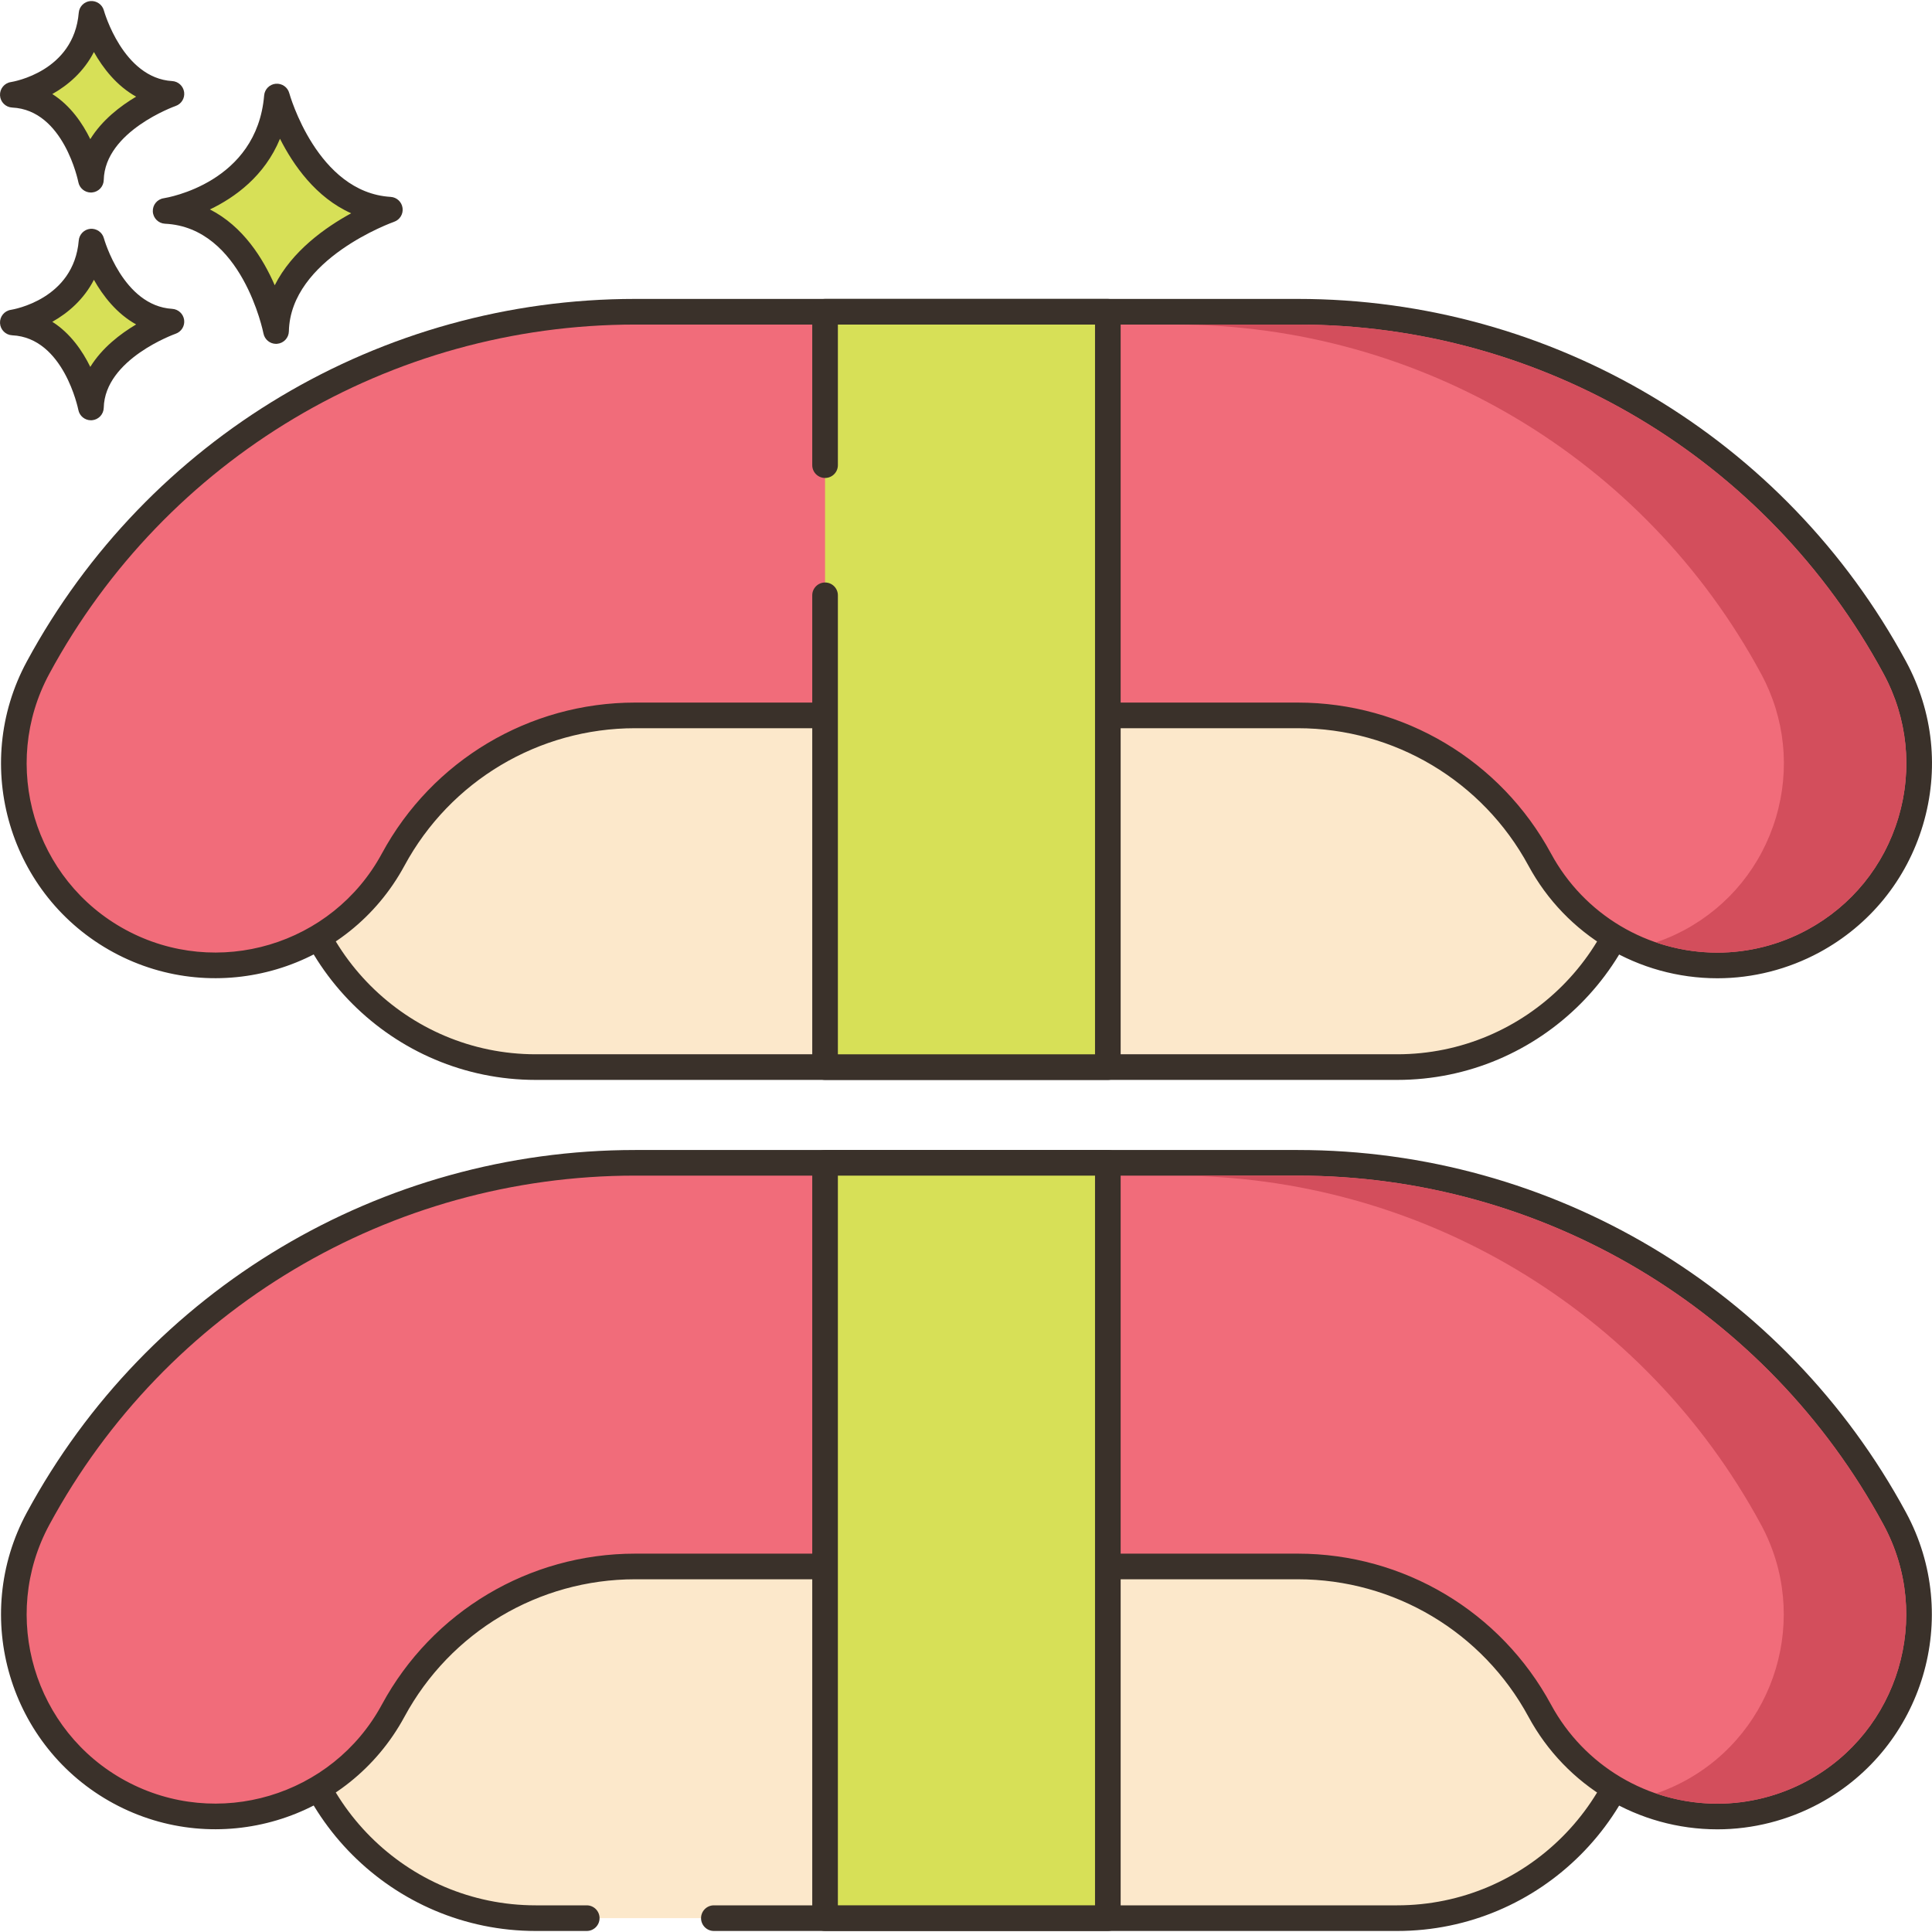 <svg height="452pt" viewBox="0 0 452.238 452" width="452pt" xmlns="http://www.w3.org/2000/svg"><path d="m64.816 22.473c-1.945 23.125-26.047 26.777-26.047 26.777 20.695.973 25.852 28.117 25.852 28.117.441-19.355 26.641-28.406 26.641-28.406-19.625-1.172-26.445-26.488-26.445-26.488zm0 0" fill="#d7e057"/><path d="m91.441 45.969c-17.207-1.031-23.664-24.047-23.727-24.281-.379-1.406-1.695-2.32-3.168-2.203-1.449.133-2.594 1.285-2.715 2.734-1.723 20.43-22.629 23.93-23.512 24.066-1.527.23-2.625 1.578-2.547 3.121.082 1.539 1.316 2.77 2.855 2.844 18.055.848 22.996 25.434 23.043 25.684.277 1.422 1.52 2.434 2.945 2.434.086 0 .168-.004.254-.012 1.527-.125 2.715-1.383 2.75-2.918.387-17.016 24.383-25.551 24.621-25.637 1.355-.469 2.188-1.828 1.988-3.246-.195-1.418-1.359-2.5-2.789-2.586zm-27.133 20.691c-2.711-6.262-7.414-13.816-15.172-17.754 5.863-2.809 12.816-7.824 16.402-16.547 3.102 6.145 8.402 13.762 16.668 17.445-6.012 3.281-13.844 8.812-17.898 16.855zm0 0" fill="#3a312a"/><path d="m21.422 56.43c-1.379 16.359-18.422 18.941-18.422 18.941 14.633.691 18.281 19.891 18.281 19.891.312-13.691 18.844-20.094 18.844-20.094-13.883-.828-18.703-18.738-18.703-18.738zm0 0" fill="#d7e057"/><path d="m40.305 72.176c-11.531-.691-15.945-16.371-15.988-16.527-.379-1.406-1.727-2.324-3.164-2.207-1.449.133-2.598 1.289-2.719 2.738-1.156 13.738-15.293 16.133-15.883 16.227-1.527.23-2.625 1.578-2.547 3.117.082 1.543 1.312 2.77 2.855 2.844 12.07.566 15.445 17.289 15.477 17.453.273 1.426 1.52 2.438 2.945 2.438.082 0 .168 0 .25-.008 1.531-.129 2.719-1.387 2.754-2.922.262-11.418 16.664-17.266 16.824-17.324 1.352-.469 2.188-1.824 1.992-3.242-.199-1.418-1.367-2.5-2.797-2.586zm-19.168 13.59c-1.848-3.77-4.684-7.895-8.895-10.559 3.711-2.082 7.395-5.258 9.738-9.832 2.117 3.746 5.312 7.91 9.887 10.449-3.703 2.199-7.98 5.477-10.73 9.941zm0 0" fill="#3a312a"/><path d="m21.422 3.117c-1.379 16.359-18.422 18.941-18.422 18.941 14.633.688 18.281 19.887 18.281 19.887.312-13.688 18.844-20.09 18.844-20.09-13.883-.832-18.703-18.738-18.703-18.738zm0 0" fill="#d7e057"/><path d="m40.305 18.859c-11.531-.688-15.945-16.367-15.988-16.527-.379-1.402-1.727-2.32-3.164-2.203-1.449.129-2.598 1.285-2.719 2.734-1.156 13.742-15.293 16.137-15.883 16.23-1.527.23-2.625 1.578-2.547 3.121.082 1.539 1.312 2.77 2.855 2.844 12.07.566 15.445 17.285 15.477 17.449.273 1.426 1.52 2.441 2.945 2.441.082 0 .168-.004.25-.012 1.527-.125 2.719-1.383 2.754-2.918.262-11.422 16.664-17.27 16.824-17.328 1.352-.465 2.188-1.824 1.992-3.242-.199-1.422-1.367-2.504-2.797-2.59zm-19.168 13.594c-1.848-3.773-4.68-7.895-8.895-10.559 3.711-2.082 7.395-5.262 9.738-9.836 2.117 3.75 5.312 7.91 9.887 10.449-3.703 2.199-7.98 5.48-10.73 9.945zm0 0" fill="#3a312a"/><path d="m327.047 333.496h-201.652c-31.859 0-57.688 25.828-57.688 57.691s25.828 57.688 57.688 57.688h201.652c31.863 0 57.691-25.824 57.691-57.688 0-31.859-25.828-57.691-57.691-57.691zm0 0" fill="#fce8cb"/><path d="m327.051 330.5h-201.652c-33.465 0-60.691 27.227-60.691 60.688 0 33.465 27.227 60.691 60.691 60.691h11.945c1.656 0 3-1.344 3-3s-1.344-3-3-3h-11.945c-30.156 0-54.691-24.535-54.691-54.691s24.531-54.688 54.691-54.688h201.652c30.156 0 54.688 24.531 54.688 54.688s-24.531 54.691-54.688 54.691h-159.949c-1.656 0-3 1.344-3 3s1.344 3 3 3h159.949c33.465 0 60.688-27.227 60.688-60.691 0-33.461-27.223-60.688-60.688-60.688zm0 0" fill="#3a312a"/><path d="m443.523 355.355c-27.789-51.371-81.336-83.285-139.746-83.285h-155.109c-58.41 0-111.957 31.914-139.746 83.285-12.414 22.953-3.875 51.621 19.074 64.035 22.957 12.414 51.621 3.867 64.031-19.078 11.266-20.82 32.965-33.754 56.641-33.754h155.109c23.676 0 45.375 12.934 56.641 33.754 8.547 15.801 24.805 24.773 41.594 24.773 7.59 0 15.289-1.832 22.438-5.695 22.945-12.414 31.492-41.086 19.074-64.035zm0 0" fill="#f16c7a"/><path d="m446.16 353.93c-28.312-52.344-82.871-84.859-142.383-84.859h-155.109c-59.516 0-114.07 32.516-142.387 84.859-13.18 24.367-4.078 54.914 20.289 68.098 24.371 13.18 54.918 4.074 68.102-20.289 10.734-19.852 31.426-32.184 53.996-32.184h155.113c22.57 0 43.262 12.332 54 32.18 8.789 16.254 25.738 26.352 44.234 26.352 8.281 0 16.531-2.098 23.863-6.062 24.363-13.18 33.465-43.727 20.281-68.094zm-23.141 62.82c-6.457 3.492-13.719 5.336-21.008 5.336-16.289 0-31.215-8.891-38.957-23.207-11.789-21.789-34.504-35.324-59.277-35.324h-155.109c-24.777 0-47.488 13.535-59.277 35.324-11.605 21.457-38.504 29.473-59.965 17.871-21.461-11.609-29.473-38.508-17.867-59.969 27.262-50.402 79.801-81.715 137.109-81.715h155.109c57.309 0 109.844 31.312 137.109 81.715 11.605 21.461 3.594 48.363-17.867 59.969zm0 0" fill="#3a312a"/><path d="m193.125 272.07h66.191v176.809h-66.191zm0 0" fill="#d7e057"/><path d="m259.32 269.07h-66.191c-1.656 0-3 1.34-3 3v176.805c0 1.66 1.344 3 3 3h66.191c1.656 0 3-1.34 3-3v-176.805c0-1.66-1.344-3-3-3zm-3 176.805h-60.191v-170.805h60.191zm0 0" fill="#3a312a"/><path d="m327.047 134.285h-201.652c-31.859 0-57.688 25.828-57.688 57.691 0 31.859 25.828 57.688 57.688 57.688h201.652c31.863 0 57.691-25.828 57.691-57.688 0-31.863-25.828-57.691-57.691-57.691zm0 0" fill="#fce8cb"/><path d="m327.051 131.285h-201.652c-33.465 0-60.691 27.227-60.691 60.691 0 33.461 27.227 60.688 60.691 60.688h201.652c33.465 0 60.688-27.227 60.688-60.688 0-33.469-27.223-60.691-60.688-60.691zm0 115.379h-201.652c-30.156 0-54.691-24.535-54.691-54.691s24.531-54.691 54.691-54.691h201.652c30.156 0 54.688 24.535 54.688 54.691s-24.531 54.691-54.688 54.691zm0 0" fill="#3a312a"/><path d="m443.523 156.145c-27.789-51.375-81.336-83.289-139.746-83.289h-155.109c-58.41 0-111.957 31.914-139.746 83.289-12.414 22.949-3.875 51.617 19.074 64.031 22.957 12.414 51.621 3.867 64.031-19.078 11.266-20.82 32.965-33.754 56.641-33.754h155.109c23.676 0 45.375 12.934 56.641 33.754 8.547 15.805 24.805 24.773 41.594 24.773 7.59 0 15.289-1.832 22.438-5.695 22.945-12.414 31.492-41.082 19.074-64.031zm0 0" fill="#f16c7a"/><path d="m446.16 154.715c-28.312-52.344-82.871-84.863-142.383-84.863h-155.109c-59.516 0-114.07 32.52-142.387 84.863-13.18 24.367-4.078 54.914 20.289 68.098 24.371 13.184 54.918 4.078 68.102-20.289 10.734-19.852 31.426-32.184 53.996-32.184h155.113c22.57 0 43.262 12.332 54 32.18 8.789 16.254 25.738 26.352 44.234 26.352 8.281 0 16.531-2.098 23.863-6.059 11.801-6.387 20.414-16.984 24.246-29.848 3.828-12.859 2.422-26.445-3.965-38.25zm-1.789 36.539c-3.371 11.324-10.957 20.66-21.352 26.281-6.457 3.492-13.719 5.336-21.008 5.336-16.289 0-31.215-8.891-38.957-23.203-11.789-21.793-34.504-35.328-59.277-35.328h-155.109c-24.777 0-47.488 13.535-59.277 35.328-11.609 21.457-38.512 29.469-59.965 17.867-21.461-11.609-29.473-38.508-17.867-59.965 27.266-50.406 79.801-81.715 137.109-81.715h155.109c57.309 0 109.844 31.312 137.109 81.715 5.621 10.395 6.859 22.355 3.484 33.684zm0 0" fill="#3a312a"/><path d="m193.125 72.855h66.191v176.809h-66.191zm0 0" fill="#d7e057"/><path d="m259.32 69.855h-66.191c-1.656 0-3 1.34-3 3v35.906c0 1.66 1.344 3 3 3s3-1.34 3-3v-32.906h60.191v170.809h-60.191v-107.434c0-1.656-1.344-3-3-3s-3 1.344-3 3v110.434c0 1.656 1.344 3 3 3h66.191c1.656 0 3-1.344 3-3v-176.809c0-1.66-1.344-3-3-3zm0 0" fill="#3a312a"/><g fill="#d34e5c"><path d="m440.883 356.777c-27.258-50.402-79.797-81.699-137.098-81.699h-28.68c57.32 0 109.859 31.297 137.117 81.699 11.602 21.461 3.582 48.359-17.859 59.98-2.141 1.16-4.398 2.141-6.699 2.938 4.539 1.562 9.379 2.383 14.34 2.383 7.301 0 14.559-1.84 21.02-5.32 21.457-11.621 29.48-38.52 17.859-59.98zm0 0"/><path d="m440.883 157.578c-27.258-50.422-79.797-81.723-137.098-81.723h-28.68c57.32 0 109.859 31.301 137.117 81.723 5.621 10.379 6.863 22.34 3.48 33.68-3.379 11.32-10.961 20.66-21.34 26.277-2.16 1.16-4.418 2.16-6.738 2.941 4.559 1.559 9.398 2.398 14.379 2.398 7.301 0 14.559-1.84 21.02-5.34 10.402-5.617 17.98-14.957 21.359-26.277 3.359-11.34 2.121-23.301-3.5-33.68zm0 0"/></g></svg>